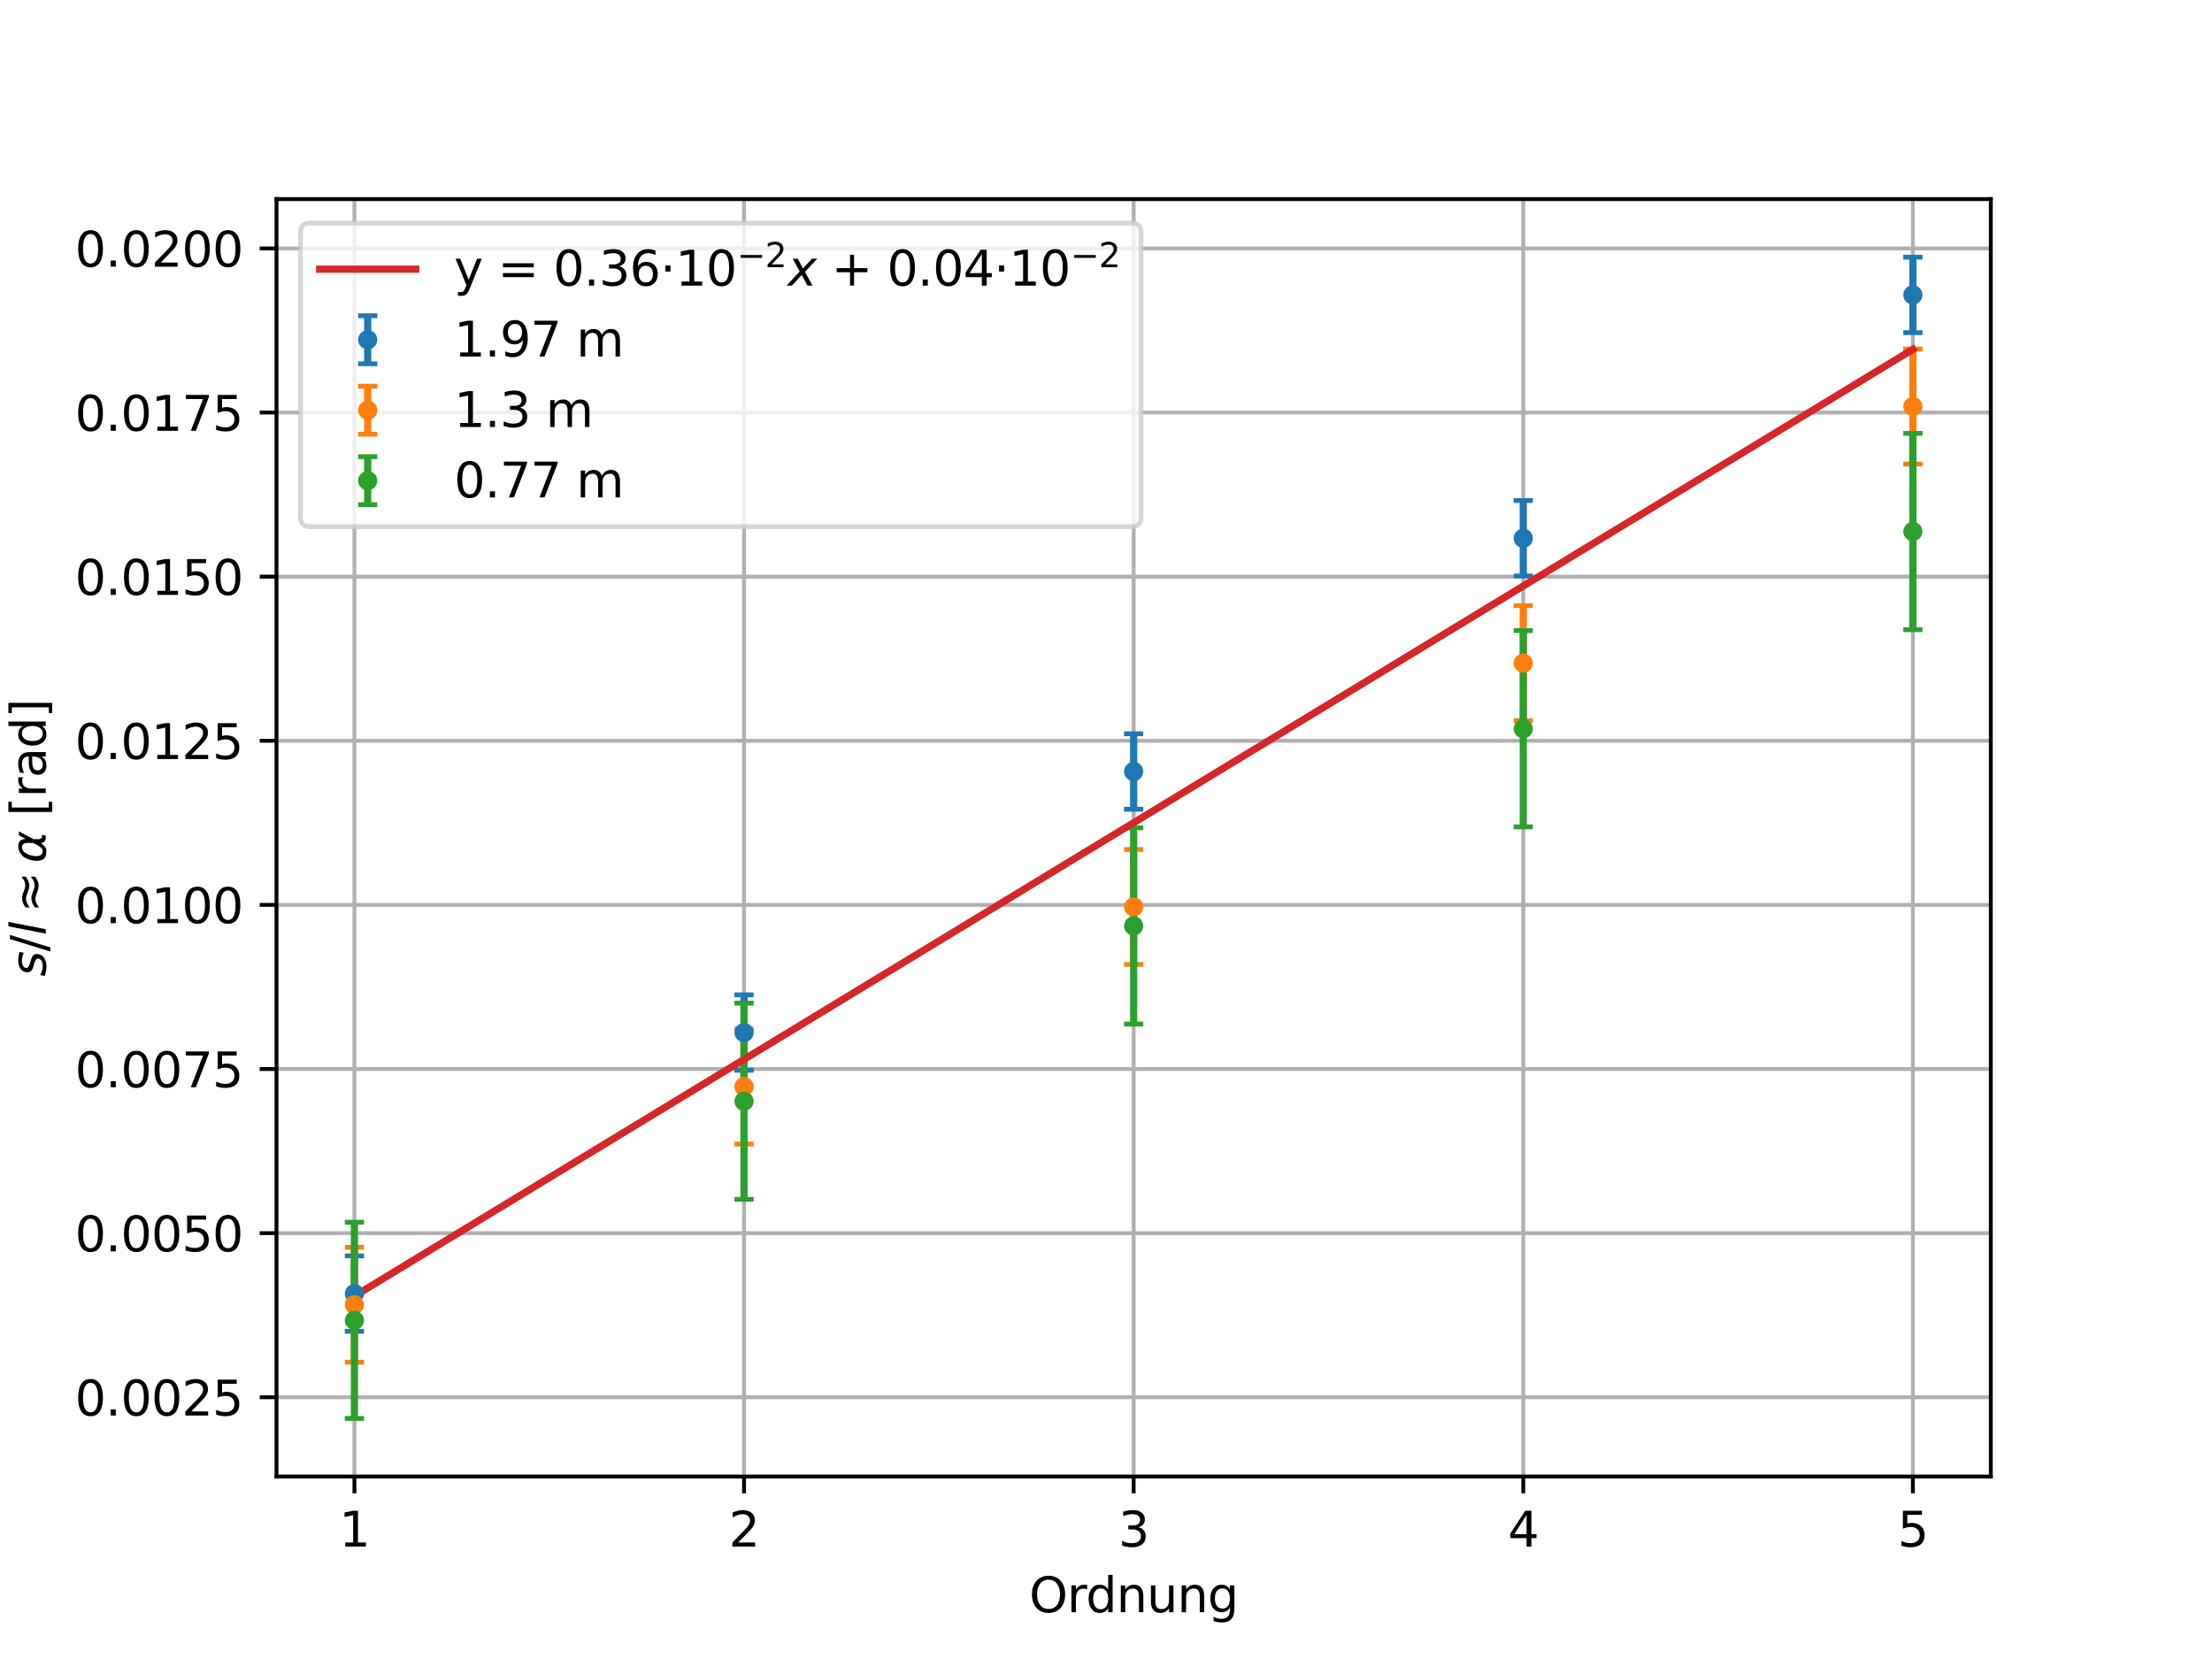 <?xml version="1.0" encoding="utf-8" standalone="no"?>
<!DOCTYPE svg PUBLIC "-//W3C//DTD SVG 1.1//EN"
  "http://www.w3.org/Graphics/SVG/1.1/DTD/svg11.dtd">
<svg xmlns:xlink="http://www.w3.org/1999/xlink" width="460.8pt" height="345.6pt" viewBox="0 0 460.8 345.6" xmlns="http://www.w3.org/2000/svg" version="1.1">
 <defs>
  <style type="text/css">*{stroke-linejoin: round; stroke-linecap: butt}</style>
 </defs>
 <g id="figure_1">
  <g id="patch_1">
   <path d="M 0 345.6 
L 460.8 345.6 
L 460.8 0 
L 0 0 
z
" style="fill: #ffffff"/>
  </g>
  <g id="axes_1">
   <g id="patch_2">
    <path d="M 57.6 307.584 
L 414.72 307.584 
L 414.72 41.472 
L 57.6 41.472 
z
" style="fill: #ffffff"/>
   </g>
   <g id="matplotlib.axis_1">
    <g id="xtick_1">
     <g id="line2d_1">
      <path d="M 73.833 307.584 
L 73.833 41.472 
" clip-path="url(#p3c23d964db)" style="fill: none; stroke: #b0b0b0; stroke-width: 0.8; stroke-linecap: square"/>
     </g>
     <g id="line2d_2">
      <defs>
       <path id="m1688d96245" d="M 0 0 
L 0 3.5 
" style="stroke: #000000; stroke-width: 0.8"/>
      </defs>
      <g>
       <use xlink:href="#m1688d96245" x="73.833" y="307.584" style="stroke: #000000; stroke-width: 0.8"/>
      </g>
     </g>
     <g id="text_1">
      <!-- 1 -->
      <g transform="translate(70.651 322.182) scale(0.1 -0.1)">
       <defs>
        <path id="DejaVuSans-31" d="M 794 531 
L 1825 531 
L 1825 4091 
L 703 3866 
L 703 4441 
L 1819 4666 
L 2450 4666 
L 2450 531 
L 3481 531 
L 3481 0 
L 794 0 
L 794 531 
z
" transform="scale(0.016)"/>
       </defs>
       <use xlink:href="#DejaVuSans-31"/>
      </g>
     </g>
    </g>
    <g id="xtick_2">
     <g id="line2d_3">
      <path d="M 154.996 307.584 
L 154.996 41.472 
" clip-path="url(#p3c23d964db)" style="fill: none; stroke: #b0b0b0; stroke-width: 0.8; stroke-linecap: square"/>
     </g>
     <g id="line2d_4">
      <g>
       <use xlink:href="#m1688d96245" x="154.996" y="307.584" style="stroke: #000000; stroke-width: 0.8"/>
      </g>
     </g>
     <g id="text_2">
      <!-- 2 -->
      <g transform="translate(151.815 322.182) scale(0.1 -0.1)">
       <defs>
        <path id="DejaVuSans-32" d="M 1228 531 
L 3431 531 
L 3431 0 
L 469 0 
L 469 531 
Q 828 903 1448 1529 
Q 2069 2156 2228 2338 
Q 2531 2678 2651 2914 
Q 2772 3150 2772 3378 
Q 2772 3750 2511 3984 
Q 2250 4219 1831 4219 
Q 1534 4219 1204 4116 
Q 875 4013 500 3803 
L 500 4441 
Q 881 4594 1212 4672 
Q 1544 4750 1819 4750 
Q 2544 4750 2975 4387 
Q 3406 4025 3406 3419 
Q 3406 3131 3298 2873 
Q 3191 2616 2906 2266 
Q 2828 2175 2409 1742 
Q 1991 1309 1228 531 
z
" transform="scale(0.016)"/>
       </defs>
       <use xlink:href="#DejaVuSans-32"/>
      </g>
     </g>
    </g>
    <g id="xtick_3">
     <g id="line2d_5">
      <path d="M 236.16 307.584 
L 236.16 41.472 
" clip-path="url(#p3c23d964db)" style="fill: none; stroke: #b0b0b0; stroke-width: 0.8; stroke-linecap: square"/>
     </g>
     <g id="line2d_6">
      <g>
       <use xlink:href="#m1688d96245" x="236.16" y="307.584" style="stroke: #000000; stroke-width: 0.8"/>
      </g>
     </g>
     <g id="text_3">
      <!-- 3 -->
      <g transform="translate(232.979 322.182) scale(0.1 -0.1)">
       <defs>
        <path id="DejaVuSans-33" d="M 2597 2516 
Q 3050 2419 3304 2112 
Q 3559 1806 3559 1356 
Q 3559 666 3084 287 
Q 2609 -91 1734 -91 
Q 1441 -91 1130 -33 
Q 819 25 488 141 
L 488 750 
Q 750 597 1062 519 
Q 1375 441 1716 441 
Q 2309 441 2620 675 
Q 2931 909 2931 1356 
Q 2931 1769 2642 2001 
Q 2353 2234 1838 2234 
L 1294 2234 
L 1294 2753 
L 1863 2753 
Q 2328 2753 2575 2939 
Q 2822 3125 2822 3475 
Q 2822 3834 2567 4026 
Q 2313 4219 1838 4219 
Q 1578 4219 1281 4162 
Q 984 4106 628 3988 
L 628 4550 
Q 988 4650 1302 4700 
Q 1616 4750 1894 4750 
Q 2613 4750 3031 4423 
Q 3450 4097 3450 3541 
Q 3450 3153 3228 2886 
Q 3006 2619 2597 2516 
z
" transform="scale(0.016)"/>
       </defs>
       <use xlink:href="#DejaVuSans-33"/>
      </g>
     </g>
    </g>
    <g id="xtick_4">
     <g id="line2d_7">
      <path d="M 317.324 307.584 
L 317.324 41.472 
" clip-path="url(#p3c23d964db)" style="fill: none; stroke: #b0b0b0; stroke-width: 0.8; stroke-linecap: square"/>
     </g>
     <g id="line2d_8">
      <g>
       <use xlink:href="#m1688d96245" x="317.324" y="307.584" style="stroke: #000000; stroke-width: 0.8"/>
      </g>
     </g>
     <g id="text_4">
      <!-- 4 -->
      <g transform="translate(314.142 322.182) scale(0.1 -0.1)">
       <defs>
        <path id="DejaVuSans-34" d="M 2419 4116 
L 825 1625 
L 2419 1625 
L 2419 4116 
z
M 2253 4666 
L 3047 4666 
L 3047 1625 
L 3713 1625 
L 3713 1100 
L 3047 1100 
L 3047 0 
L 2419 0 
L 2419 1100 
L 313 1100 
L 313 1709 
L 2253 4666 
z
" transform="scale(0.016)"/>
       </defs>
       <use xlink:href="#DejaVuSans-34"/>
      </g>
     </g>
    </g>
    <g id="xtick_5">
     <g id="line2d_9">
      <path d="M 398.487 307.584 
L 398.487 41.472 
" clip-path="url(#p3c23d964db)" style="fill: none; stroke: #b0b0b0; stroke-width: 0.8; stroke-linecap: square"/>
     </g>
     <g id="line2d_10">
      <g>
       <use xlink:href="#m1688d96245" x="398.487" y="307.584" style="stroke: #000000; stroke-width: 0.8"/>
      </g>
     </g>
     <g id="text_5">
      <!-- 5 -->
      <g transform="translate(395.306 322.182) scale(0.1 -0.1)">
       <defs>
        <path id="DejaVuSans-35" d="M 691 4666 
L 3169 4666 
L 3169 4134 
L 1269 4134 
L 1269 2991 
Q 1406 3038 1543 3061 
Q 1681 3084 1819 3084 
Q 2600 3084 3056 2656 
Q 3513 2228 3513 1497 
Q 3513 744 3044 326 
Q 2575 -91 1722 -91 
Q 1428 -91 1123 -41 
Q 819 9 494 109 
L 494 744 
Q 775 591 1075 516 
Q 1375 441 1709 441 
Q 2250 441 2565 725 
Q 2881 1009 2881 1497 
Q 2881 1984 2565 2268 
Q 2250 2553 1709 2553 
Q 1456 2553 1204 2497 
Q 953 2441 691 2322 
L 691 4666 
z
" transform="scale(0.016)"/>
       </defs>
       <use xlink:href="#DejaVuSans-35"/>
      </g>
     </g>
    </g>
    <g id="text_6">
     <!-- Ordnung -->
     <g transform="translate(214.401 335.861) scale(0.1 -0.1)">
      <defs>
       <path id="DejaVuSans-4f" d="M 2522 4238 
Q 1834 4238 1429 3725 
Q 1025 3213 1025 2328 
Q 1025 1447 1429 934 
Q 1834 422 2522 422 
Q 3209 422 3611 934 
Q 4013 1447 4013 2328 
Q 4013 3213 3611 3725 
Q 3209 4238 2522 4238 
z
M 2522 4750 
Q 3503 4750 4090 4092 
Q 4678 3434 4678 2328 
Q 4678 1225 4090 567 
Q 3503 -91 2522 -91 
Q 1538 -91 948 565 
Q 359 1222 359 2328 
Q 359 3434 948 4092 
Q 1538 4750 2522 4750 
z
" transform="scale(0.016)"/>
       <path id="DejaVuSans-72" d="M 2631 2963 
Q 2534 3019 2420 3045 
Q 2306 3072 2169 3072 
Q 1681 3072 1420 2755 
Q 1159 2438 1159 1844 
L 1159 0 
L 581 0 
L 581 3500 
L 1159 3500 
L 1159 2956 
Q 1341 3275 1631 3429 
Q 1922 3584 2338 3584 
Q 2397 3584 2469 3576 
Q 2541 3569 2628 3553 
L 2631 2963 
z
" transform="scale(0.016)"/>
       <path id="DejaVuSans-64" d="M 2906 2969 
L 2906 4863 
L 3481 4863 
L 3481 0 
L 2906 0 
L 2906 525 
Q 2725 213 2448 61 
Q 2172 -91 1784 -91 
Q 1150 -91 751 415 
Q 353 922 353 1747 
Q 353 2572 751 3078 
Q 1150 3584 1784 3584 
Q 2172 3584 2448 3432 
Q 2725 3281 2906 2969 
z
M 947 1747 
Q 947 1113 1208 752 
Q 1469 391 1925 391 
Q 2381 391 2643 752 
Q 2906 1113 2906 1747 
Q 2906 2381 2643 2742 
Q 2381 3103 1925 3103 
Q 1469 3103 1208 2742 
Q 947 2381 947 1747 
z
" transform="scale(0.016)"/>
       <path id="DejaVuSans-6e" d="M 3513 2113 
L 3513 0 
L 2938 0 
L 2938 2094 
Q 2938 2591 2744 2837 
Q 2550 3084 2163 3084 
Q 1697 3084 1428 2787 
Q 1159 2491 1159 1978 
L 1159 0 
L 581 0 
L 581 3500 
L 1159 3500 
L 1159 2956 
Q 1366 3272 1645 3428 
Q 1925 3584 2291 3584 
Q 2894 3584 3203 3211 
Q 3513 2838 3513 2113 
z
" transform="scale(0.016)"/>
       <path id="DejaVuSans-75" d="M 544 1381 
L 544 3500 
L 1119 3500 
L 1119 1403 
Q 1119 906 1312 657 
Q 1506 409 1894 409 
Q 2359 409 2629 706 
Q 2900 1003 2900 1516 
L 2900 3500 
L 3475 3500 
L 3475 0 
L 2900 0 
L 2900 538 
Q 2691 219 2414 64 
Q 2138 -91 1772 -91 
Q 1169 -91 856 284 
Q 544 659 544 1381 
z
M 1991 3584 
L 1991 3584 
z
" transform="scale(0.016)"/>
       <path id="DejaVuSans-67" d="M 2906 1791 
Q 2906 2416 2648 2759 
Q 2391 3103 1925 3103 
Q 1463 3103 1205 2759 
Q 947 2416 947 1791 
Q 947 1169 1205 825 
Q 1463 481 1925 481 
Q 2391 481 2648 825 
Q 2906 1169 2906 1791 
z
M 3481 434 
Q 3481 -459 3084 -895 
Q 2688 -1331 1869 -1331 
Q 1566 -1331 1297 -1286 
Q 1028 -1241 775 -1147 
L 775 -588 
Q 1028 -725 1275 -790 
Q 1522 -856 1778 -856 
Q 2344 -856 2625 -561 
Q 2906 -266 2906 331 
L 2906 616 
Q 2728 306 2450 153 
Q 2172 0 1784 0 
Q 1141 0 747 490 
Q 353 981 353 1791 
Q 353 2603 747 3093 
Q 1141 3584 1784 3584 
Q 2172 3584 2450 3431 
Q 2728 3278 2906 2969 
L 2906 3500 
L 3481 3500 
L 3481 434 
z
" transform="scale(0.016)"/>
      </defs>
      <use xlink:href="#DejaVuSans-4f"/>
      <use xlink:href="#DejaVuSans-72" transform="translate(78.711 0)"/>
      <use xlink:href="#DejaVuSans-64" transform="translate(118.074 0)"/>
      <use xlink:href="#DejaVuSans-6e" transform="translate(181.551 0)"/>
      <use xlink:href="#DejaVuSans-75" transform="translate(244.93 0)"/>
      <use xlink:href="#DejaVuSans-6e" transform="translate(308.309 0)"/>
      <use xlink:href="#DejaVuSans-67" transform="translate(371.688 0)"/>
     </g>
    </g>
   </g>
   <g id="matplotlib.axis_2">
    <g id="ytick_1">
     <g id="line2d_11">
      <path d="M 57.6 291.075 
L 414.72 291.075 
" clip-path="url(#p3c23d964db)" style="fill: none; stroke: #b0b0b0; stroke-width: 0.8; stroke-linecap: square"/>
     </g>
     <g id="line2d_12">
      <defs>
       <path id="m5b7b1c7cd3" d="M 0 0 
L -3.5 0 
" style="stroke: #000000; stroke-width: 0.8"/>
      </defs>
      <g>
       <use xlink:href="#m5b7b1c7cd3" x="57.6" y="291.075" style="stroke: #000000; stroke-width: 0.8"/>
      </g>
     </g>
     <g id="text_7">
      <!-- 0.0025 -->
      <g transform="translate(15.609 294.874) scale(0.1 -0.1)">
       <defs>
        <path id="DejaVuSans-30" d="M 2034 4250 
Q 1547 4250 1301 3770 
Q 1056 3291 1056 2328 
Q 1056 1369 1301 889 
Q 1547 409 2034 409 
Q 2525 409 2770 889 
Q 3016 1369 3016 2328 
Q 3016 3291 2770 3770 
Q 2525 4250 2034 4250 
z
M 2034 4750 
Q 2819 4750 3233 4129 
Q 3647 3509 3647 2328 
Q 3647 1150 3233 529 
Q 2819 -91 2034 -91 
Q 1250 -91 836 529 
Q 422 1150 422 2328 
Q 422 3509 836 4129 
Q 1250 4750 2034 4750 
z
" transform="scale(0.016)"/>
        <path id="DejaVuSans-2e" d="M 684 794 
L 1344 794 
L 1344 0 
L 684 0 
L 684 794 
z
" transform="scale(0.016)"/>
       </defs>
       <use xlink:href="#DejaVuSans-30"/>
       <use xlink:href="#DejaVuSans-2e" transform="translate(63.623 0)"/>
       <use xlink:href="#DejaVuSans-30" transform="translate(95.41 0)"/>
       <use xlink:href="#DejaVuSans-30" transform="translate(159.033 0)"/>
       <use xlink:href="#DejaVuSans-32" transform="translate(222.656 0)"/>
       <use xlink:href="#DejaVuSans-35" transform="translate(286.279 0)"/>
      </g>
     </g>
    </g>
    <g id="ytick_2">
     <g id="line2d_13">
      <path d="M 57.6 256.885 
L 414.72 256.885 
" clip-path="url(#p3c23d964db)" style="fill: none; stroke: #b0b0b0; stroke-width: 0.8; stroke-linecap: square"/>
     </g>
     <g id="line2d_14">
      <g>
       <use xlink:href="#m5b7b1c7cd3" x="57.6" y="256.885" style="stroke: #000000; stroke-width: 0.8"/>
      </g>
     </g>
     <g id="text_8">
      <!-- 0.0050 -->
      <g transform="translate(15.609 260.684) scale(0.1 -0.1)">
       <use xlink:href="#DejaVuSans-30"/>
       <use xlink:href="#DejaVuSans-2e" transform="translate(63.623 0)"/>
       <use xlink:href="#DejaVuSans-30" transform="translate(95.41 0)"/>
       <use xlink:href="#DejaVuSans-30" transform="translate(159.033 0)"/>
       <use xlink:href="#DejaVuSans-35" transform="translate(222.656 0)"/>
       <use xlink:href="#DejaVuSans-30" transform="translate(286.279 0)"/>
      </g>
     </g>
    </g>
    <g id="ytick_3">
     <g id="line2d_15">
      <path d="M 57.6 222.696 
L 414.72 222.696 
" clip-path="url(#p3c23d964db)" style="fill: none; stroke: #b0b0b0; stroke-width: 0.8; stroke-linecap: square"/>
     </g>
     <g id="line2d_16">
      <g>
       <use xlink:href="#m5b7b1c7cd3" x="57.6" y="222.696" style="stroke: #000000; stroke-width: 0.8"/>
      </g>
     </g>
     <g id="text_9">
      <!-- 0.0075 -->
      <g transform="translate(15.609 226.495) scale(0.1 -0.1)">
       <defs>
        <path id="DejaVuSans-37" d="M 525 4666 
L 3525 4666 
L 3525 4397 
L 1831 0 
L 1172 0 
L 2766 4134 
L 525 4134 
L 525 4666 
z
" transform="scale(0.016)"/>
       </defs>
       <use xlink:href="#DejaVuSans-30"/>
       <use xlink:href="#DejaVuSans-2e" transform="translate(63.623 0)"/>
       <use xlink:href="#DejaVuSans-30" transform="translate(95.41 0)"/>
       <use xlink:href="#DejaVuSans-30" transform="translate(159.033 0)"/>
       <use xlink:href="#DejaVuSans-37" transform="translate(222.656 0)"/>
       <use xlink:href="#DejaVuSans-35" transform="translate(286.279 0)"/>
      </g>
     </g>
    </g>
    <g id="ytick_4">
     <g id="line2d_17">
      <path d="M 57.6 188.506 
L 414.72 188.506 
" clip-path="url(#p3c23d964db)" style="fill: none; stroke: #b0b0b0; stroke-width: 0.8; stroke-linecap: square"/>
     </g>
     <g id="line2d_18">
      <g>
       <use xlink:href="#m5b7b1c7cd3" x="57.6" y="188.506" style="stroke: #000000; stroke-width: 0.8"/>
      </g>
     </g>
     <g id="text_10">
      <!-- 0.0100 -->
      <g transform="translate(15.609 192.306) scale(0.1 -0.1)">
       <use xlink:href="#DejaVuSans-30"/>
       <use xlink:href="#DejaVuSans-2e" transform="translate(63.623 0)"/>
       <use xlink:href="#DejaVuSans-30" transform="translate(95.41 0)"/>
       <use xlink:href="#DejaVuSans-31" transform="translate(159.033 0)"/>
       <use xlink:href="#DejaVuSans-30" transform="translate(222.656 0)"/>
       <use xlink:href="#DejaVuSans-30" transform="translate(286.279 0)"/>
      </g>
     </g>
    </g>
    <g id="ytick_5">
     <g id="line2d_19">
      <path d="M 57.6 154.317 
L 414.72 154.317 
" clip-path="url(#p3c23d964db)" style="fill: none; stroke: #b0b0b0; stroke-width: 0.8; stroke-linecap: square"/>
     </g>
     <g id="line2d_20">
      <g>
       <use xlink:href="#m5b7b1c7cd3" x="57.6" y="154.317" style="stroke: #000000; stroke-width: 0.8"/>
      </g>
     </g>
     <g id="text_11">
      <!-- 0.0125 -->
      <g transform="translate(15.609 158.116) scale(0.1 -0.1)">
       <use xlink:href="#DejaVuSans-30"/>
       <use xlink:href="#DejaVuSans-2e" transform="translate(63.623 0)"/>
       <use xlink:href="#DejaVuSans-30" transform="translate(95.41 0)"/>
       <use xlink:href="#DejaVuSans-31" transform="translate(159.033 0)"/>
       <use xlink:href="#DejaVuSans-32" transform="translate(222.656 0)"/>
       <use xlink:href="#DejaVuSans-35" transform="translate(286.279 0)"/>
      </g>
     </g>
    </g>
    <g id="ytick_6">
     <g id="line2d_21">
      <path d="M 57.6 120.127 
L 414.72 120.127 
" clip-path="url(#p3c23d964db)" style="fill: none; stroke: #b0b0b0; stroke-width: 0.8; stroke-linecap: square"/>
     </g>
     <g id="line2d_22">
      <g>
       <use xlink:href="#m5b7b1c7cd3" x="57.6" y="120.127" style="stroke: #000000; stroke-width: 0.8"/>
      </g>
     </g>
     <g id="text_12">
      <!-- 0.0150 -->
      <g transform="translate(15.609 123.927) scale(0.1 -0.1)">
       <use xlink:href="#DejaVuSans-30"/>
       <use xlink:href="#DejaVuSans-2e" transform="translate(63.623 0)"/>
       <use xlink:href="#DejaVuSans-30" transform="translate(95.41 0)"/>
       <use xlink:href="#DejaVuSans-31" transform="translate(159.033 0)"/>
       <use xlink:href="#DejaVuSans-35" transform="translate(222.656 0)"/>
       <use xlink:href="#DejaVuSans-30" transform="translate(286.279 0)"/>
      </g>
     </g>
    </g>
    <g id="ytick_7">
     <g id="line2d_23">
      <path d="M 57.6 85.938 
L 414.72 85.938 
" clip-path="url(#p3c23d964db)" style="fill: none; stroke: #b0b0b0; stroke-width: 0.8; stroke-linecap: square"/>
     </g>
     <g id="line2d_24">
      <g>
       <use xlink:href="#m5b7b1c7cd3" x="57.6" y="85.938" style="stroke: #000000; stroke-width: 0.8"/>
      </g>
     </g>
     <g id="text_13">
      <!-- 0.0175 -->
      <g transform="translate(15.609 89.737) scale(0.1 -0.1)">
       <use xlink:href="#DejaVuSans-30"/>
       <use xlink:href="#DejaVuSans-2e" transform="translate(63.623 0)"/>
       <use xlink:href="#DejaVuSans-30" transform="translate(95.41 0)"/>
       <use xlink:href="#DejaVuSans-31" transform="translate(159.033 0)"/>
       <use xlink:href="#DejaVuSans-37" transform="translate(222.656 0)"/>
       <use xlink:href="#DejaVuSans-35" transform="translate(286.279 0)"/>
      </g>
     </g>
    </g>
    <g id="ytick_8">
     <g id="line2d_25">
      <path d="M 57.6 51.748 
L 414.72 51.748 
" clip-path="url(#p3c23d964db)" style="fill: none; stroke: #b0b0b0; stroke-width: 0.8; stroke-linecap: square"/>
     </g>
     <g id="line2d_26">
      <g>
       <use xlink:href="#m5b7b1c7cd3" x="57.6" y="51.748" style="stroke: #000000; stroke-width: 0.8"/>
      </g>
     </g>
     <g id="text_14">
      <!-- 0.0200 -->
      <g transform="translate(15.609 55.548) scale(0.1 -0.1)">
       <use xlink:href="#DejaVuSans-30"/>
       <use xlink:href="#DejaVuSans-2e" transform="translate(63.623 0)"/>
       <use xlink:href="#DejaVuSans-30" transform="translate(95.41 0)"/>
       <use xlink:href="#DejaVuSans-32" transform="translate(159.033 0)"/>
       <use xlink:href="#DejaVuSans-30" transform="translate(222.656 0)"/>
       <use xlink:href="#DejaVuSans-30" transform="translate(286.279 0)"/>
      </g>
     </g>
    </g>
    <g id="text_15">
     <!-- $s/l \approx \alpha$ [rad] -->
     <g transform="translate(9.53 203.428) rotate(-90) scale(0.1 -0.1)">
      <defs>
       <path id="DejaVuSans-Oblique-73" d="M 3200 3397 
L 3091 2853 
Q 2863 2978 2609 3040 
Q 2356 3103 2088 3103 
Q 1634 3103 1373 2948 
Q 1113 2794 1113 2528 
Q 1113 2219 1719 2053 
Q 1766 2041 1788 2034 
L 1972 1978 
Q 2547 1819 2739 1644 
Q 2931 1469 2931 1166 
Q 2931 609 2489 259 
Q 2047 -91 1331 -91 
Q 1053 -91 747 -37 
Q 441 16 72 128 
L 184 722 
Q 500 559 806 475 
Q 1113 391 1394 391 
Q 1816 391 2080 572 
Q 2344 753 2344 1031 
Q 2344 1331 1650 1516 
L 1591 1531 
L 1394 1581 
Q 956 1697 753 1886 
Q 550 2075 550 2369 
Q 550 2928 970 3256 
Q 1391 3584 2113 3584 
Q 2397 3584 2667 3537 
Q 2938 3491 3200 3397 
z
" transform="scale(0.016)"/>
       <path id="DejaVuSans-2f" d="M 1625 4666 
L 2156 4666 
L 531 -594 
L 0 -594 
L 1625 4666 
z
" transform="scale(0.016)"/>
       <path id="DejaVuSans-Oblique-6c" d="M 1172 4863 
L 1747 4863 
L 800 0 
L 225 0 
L 1172 4863 
z
" transform="scale(0.016)"/>
       <path id="DejaVuSans-2248" d="M 4684 1947 
L 4684 1388 
Q 4356 1144 4076 1036 
Q 3797 928 3494 928 
Q 3150 928 2694 1113 
Q 2663 1125 2641 1134 
Q 2622 1141 2575 1159 
Q 2091 1350 1797 1350 
Q 1522 1350 1253 1231 
Q 984 1113 678 850 
L 678 1409 
Q 1006 1653 1286 1761 
Q 1566 1869 1869 1869 
Q 2213 1869 2672 1684 
Q 2706 1669 2722 1663 
Q 2741 1656 2788 1638 
Q 3272 1447 3566 1447 
Q 3834 1447 4098 1564 
Q 4363 1681 4684 1947 
z
M 4684 3163 
L 4684 2606 
Q 4356 2359 4076 2251 
Q 3797 2144 3494 2144 
Q 3150 2144 2694 2328 
Q 2663 2341 2641 2350 
Q 2622 2356 2575 2375 
Q 2091 2566 1797 2566 
Q 1522 2566 1253 2447 
Q 984 2328 678 2069 
L 678 2625 
Q 1006 2869 1286 2976 
Q 1566 3084 1869 3084 
Q 2213 3084 2672 2900 
Q 2703 2888 2719 2881 
Q 2741 2872 2788 2853 
Q 3272 2663 3566 2663 
Q 3834 2663 4098 2780 
Q 4363 2897 4684 3163 
z
" transform="scale(0.016)"/>
       <path id="DejaVuSans-Oblique-3b1" d="M 2619 1628 
L 2622 2350 
Q 2625 3088 2069 3091 
Q 1653 3094 1394 2747 
Q 1069 2319 959 1747 
Q 825 1059 994 731 
Q 1169 397 1547 397 
Q 1966 397 2319 1063 
L 2619 1628 
z
M 2166 3578 
Q 3141 3594 3128 2584 
Q 3128 2584 3616 3500 
L 4128 3500 
L 3119 1603 
L 3109 919 
Q 3109 766 3194 638 
Q 3291 488 3391 488 
L 3669 488 
L 3575 0 
L 3228 0 
Q 2934 0 2722 263 
Q 2622 394 2619 669 
Q 2416 334 2066 50 
Q 1900 -81 1453 -78 
Q 722 -72 456 397 
Q 184 884 353 1747 
Q 534 2675 1009 3097 
Q 1544 3569 2166 3578 
z
" transform="scale(0.016)"/>
       <path id="DejaVuSans-20" transform="scale(0.016)"/>
       <path id="DejaVuSans-5b" d="M 550 4863 
L 1875 4863 
L 1875 4416 
L 1125 4416 
L 1125 -397 
L 1875 -397 
L 1875 -844 
L 550 -844 
L 550 4863 
z
" transform="scale(0.016)"/>
       <path id="DejaVuSans-61" d="M 2194 1759 
Q 1497 1759 1228 1600 
Q 959 1441 959 1056 
Q 959 750 1161 570 
Q 1363 391 1709 391 
Q 2188 391 2477 730 
Q 2766 1069 2766 1631 
L 2766 1759 
L 2194 1759 
z
M 3341 1997 
L 3341 0 
L 2766 0 
L 2766 531 
Q 2569 213 2275 61 
Q 1981 -91 1556 -91 
Q 1019 -91 701 211 
Q 384 513 384 1019 
Q 384 1609 779 1909 
Q 1175 2209 1959 2209 
L 2766 2209 
L 2766 2266 
Q 2766 2663 2505 2880 
Q 2244 3097 1772 3097 
Q 1472 3097 1187 3025 
Q 903 2953 641 2809 
L 641 3341 
Q 956 3463 1253 3523 
Q 1550 3584 1831 3584 
Q 2591 3584 2966 3190 
Q 3341 2797 3341 1997 
z
" transform="scale(0.016)"/>
       <path id="DejaVuSans-5d" d="M 1947 4863 
L 1947 -844 
L 622 -844 
L 622 -397 
L 1369 -397 
L 1369 4416 
L 622 4416 
L 622 4863 
L 1947 4863 
z
" transform="scale(0.016)"/>
      </defs>
      <use xlink:href="#DejaVuSans-Oblique-73" transform="translate(0 0.016)"/>
      <use xlink:href="#DejaVuSans-2f" transform="translate(52.1 0.016)"/>
      <use xlink:href="#DejaVuSans-Oblique-6c" transform="translate(85.791 0.016)"/>
      <use xlink:href="#DejaVuSans-2248" transform="translate(133.057 0.016)"/>
      <use xlink:href="#DejaVuSans-Oblique-3b1" transform="translate(236.328 0.016)"/>
      <use xlink:href="#DejaVuSans-20" transform="translate(302.246 0.016)"/>
      <use xlink:href="#DejaVuSans-5b" transform="translate(334.033 0.016)"/>
      <use xlink:href="#DejaVuSans-72" transform="translate(373.047 0.016)"/>
      <use xlink:href="#DejaVuSans-61" transform="translate(414.16 0.016)"/>
      <use xlink:href="#DejaVuSans-64" transform="translate(475.439 0.016)"/>
      <use xlink:href="#DejaVuSans-5d" transform="translate(538.916 0.016)"/>
     </g>
    </g>
   </g>
   <g id="LineCollection_1">
    <path d="M 73.833 277.334 
L 73.833 261.627 
" clip-path="url(#p3c23d964db)" style="fill: none; stroke: #1f77b4; stroke-width: 1.5"/>
    <path d="M 154.996 222.955 
L 154.996 207.245 
" clip-path="url(#p3c23d964db)" style="fill: none; stroke: #1f77b4; stroke-width: 1.5"/>
    <path d="M 236.16 168.577 
L 236.16 152.863 
" clip-path="url(#p3c23d964db)" style="fill: none; stroke: #1f77b4; stroke-width: 1.5"/>
    <path d="M 317.324 119.988 
L 317.324 104.268 
" clip-path="url(#p3c23d964db)" style="fill: none; stroke: #1f77b4; stroke-width: 1.5"/>
    <path d="M 398.487 69.295 
L 398.487 53.568 
" clip-path="url(#p3c23d964db)" style="fill: none; stroke: #1f77b4; stroke-width: 1.5"/>
   </g>
   <g id="line2d_27">
    <defs>
     <path id="mbfc78d7d8a" d="M 2 0 
L -2 -0 
" style="stroke: #1f77b4"/>
    </defs>
    <g clip-path="url(#p3c23d964db)">
     <use xlink:href="#mbfc78d7d8a" x="73.833" y="277.334" style="fill: #1f77b4; stroke: #1f77b4"/>
     <use xlink:href="#mbfc78d7d8a" x="154.996" y="222.955" style="fill: #1f77b4; stroke: #1f77b4"/>
     <use xlink:href="#mbfc78d7d8a" x="236.16" y="168.577" style="fill: #1f77b4; stroke: #1f77b4"/>
     <use xlink:href="#mbfc78d7d8a" x="317.324" y="119.988" style="fill: #1f77b4; stroke: #1f77b4"/>
     <use xlink:href="#mbfc78d7d8a" x="398.487" y="69.295" style="fill: #1f77b4; stroke: #1f77b4"/>
    </g>
   </g>
   <g id="line2d_28">
    <g clip-path="url(#p3c23d964db)">
     <use xlink:href="#mbfc78d7d8a" x="73.833" y="261.627" style="fill: #1f77b4; stroke: #1f77b4"/>
     <use xlink:href="#mbfc78d7d8a" x="154.996" y="207.245" style="fill: #1f77b4; stroke: #1f77b4"/>
     <use xlink:href="#mbfc78d7d8a" x="236.16" y="152.863" style="fill: #1f77b4; stroke: #1f77b4"/>
     <use xlink:href="#mbfc78d7d8a" x="317.324" y="104.268" style="fill: #1f77b4; stroke: #1f77b4"/>
     <use xlink:href="#mbfc78d7d8a" x="398.487" y="53.568" style="fill: #1f77b4; stroke: #1f77b4"/>
    </g>
   </g>
   <g id="LineCollection_2">
    <path d="M 73.833 283.769 
L 73.833 259.834 
" clip-path="url(#p3c23d964db)" style="fill: none; stroke: #ff7f0e; stroke-width: 1.5"/>
    <path d="M 154.996 238.327 
L 154.996 214.389 
" clip-path="url(#p3c23d964db)" style="fill: none; stroke: #ff7f0e; stroke-width: 1.5"/>
    <path d="M 236.16 200.905 
L 236.16 176.963 
" clip-path="url(#p3c23d964db)" style="fill: none; stroke: #ff7f0e; stroke-width: 1.5"/>
    <path d="M 317.324 150.119 
L 317.324 126.169 
" clip-path="url(#p3c23d964db)" style="fill: none; stroke: #ff7f0e; stroke-width: 1.5"/>
    <path d="M 398.487 96.662 
L 398.487 72.701 
" clip-path="url(#p3c23d964db)" style="fill: none; stroke: #ff7f0e; stroke-width: 1.5"/>
   </g>
   <g id="line2d_29">
    <defs>
     <path id="me20bcecbcc" d="M 2 0 
L -2 -0 
" style="stroke: #ff7f0e"/>
    </defs>
    <g clip-path="url(#p3c23d964db)">
     <use xlink:href="#me20bcecbcc" x="73.833" y="283.769" style="fill: #ff7f0e; stroke: #ff7f0e"/>
     <use xlink:href="#me20bcecbcc" x="154.996" y="238.327" style="fill: #ff7f0e; stroke: #ff7f0e"/>
     <use xlink:href="#me20bcecbcc" x="236.16" y="200.905" style="fill: #ff7f0e; stroke: #ff7f0e"/>
     <use xlink:href="#me20bcecbcc" x="317.324" y="150.119" style="fill: #ff7f0e; stroke: #ff7f0e"/>
     <use xlink:href="#me20bcecbcc" x="398.487" y="96.662" style="fill: #ff7f0e; stroke: #ff7f0e"/>
    </g>
   </g>
   <g id="line2d_30">
    <g clip-path="url(#p3c23d964db)">
     <use xlink:href="#me20bcecbcc" x="73.833" y="259.834" style="fill: #ff7f0e; stroke: #ff7f0e"/>
     <use xlink:href="#me20bcecbcc" x="154.996" y="214.389" style="fill: #ff7f0e; stroke: #ff7f0e"/>
     <use xlink:href="#me20bcecbcc" x="236.16" y="176.963" style="fill: #ff7f0e; stroke: #ff7f0e"/>
     <use xlink:href="#me20bcecbcc" x="317.324" y="126.169" style="fill: #ff7f0e; stroke: #ff7f0e"/>
     <use xlink:href="#me20bcecbcc" x="398.487" y="72.701" style="fill: #ff7f0e; stroke: #ff7f0e"/>
    </g>
   </g>
   <g id="LineCollection_3">
    <path d="M 73.833 295.488 
L 73.833 254.617 
" clip-path="url(#p3c23d964db)" style="fill: none; stroke: #2ca02c; stroke-width: 1.5"/>
    <path d="M 154.996 249.844 
L 154.996 208.968 
" clip-path="url(#p3c23d964db)" style="fill: none; stroke: #2ca02c; stroke-width: 1.5"/>
    <path d="M 236.16 213.33 
L 236.16 172.447 
" clip-path="url(#p3c23d964db)" style="fill: none; stroke: #2ca02c; stroke-width: 1.5"/>
    <path d="M 317.324 172.253 
L 317.324 131.36 
" clip-path="url(#p3c23d964db)" style="fill: none; stroke: #2ca02c; stroke-width: 1.5"/>
    <path d="M 398.487 131.177 
L 398.487 90.271 
" clip-path="url(#p3c23d964db)" style="fill: none; stroke: #2ca02c; stroke-width: 1.5"/>
   </g>
   <g id="line2d_31">
    <defs>
     <path id="m09f4d68c15" d="M 2 0 
L -2 -0 
" style="stroke: #2ca02c"/>
    </defs>
    <g clip-path="url(#p3c23d964db)">
     <use xlink:href="#m09f4d68c15" x="73.833" y="295.488" style="fill: #2ca02c; stroke: #2ca02c"/>
     <use xlink:href="#m09f4d68c15" x="154.996" y="249.844" style="fill: #2ca02c; stroke: #2ca02c"/>
     <use xlink:href="#m09f4d68c15" x="236.16" y="213.33" style="fill: #2ca02c; stroke: #2ca02c"/>
     <use xlink:href="#m09f4d68c15" x="317.324" y="172.253" style="fill: #2ca02c; stroke: #2ca02c"/>
     <use xlink:href="#m09f4d68c15" x="398.487" y="131.177" style="fill: #2ca02c; stroke: #2ca02c"/>
    </g>
   </g>
   <g id="line2d_32">
    <g clip-path="url(#p3c23d964db)">
     <use xlink:href="#m09f4d68c15" x="73.833" y="254.617" style="fill: #2ca02c; stroke: #2ca02c"/>
     <use xlink:href="#m09f4d68c15" x="154.996" y="208.968" style="fill: #2ca02c; stroke: #2ca02c"/>
     <use xlink:href="#m09f4d68c15" x="236.16" y="172.447" style="fill: #2ca02c; stroke: #2ca02c"/>
     <use xlink:href="#m09f4d68c15" x="317.324" y="131.36" style="fill: #2ca02c; stroke: #2ca02c"/>
     <use xlink:href="#m09f4d68c15" x="398.487" y="90.271" style="fill: #2ca02c; stroke: #2ca02c"/>
    </g>
   </g>
   <g id="line2d_33">
    <path d="M 73.833 269.993 
L 77.112 268.001 
L 80.391 266.009 
L 83.671 264.016 
L 86.95 262.024 
L 90.229 260.032 
L 93.509 258.04 
L 96.788 256.048 
L 100.067 254.056 
L 103.347 252.064 
L 106.626 250.072 
L 109.905 248.079 
L 113.185 246.087 
L 116.464 244.095 
L 119.743 242.103 
L 123.023 240.111 
L 126.302 238.119 
L 129.581 236.127 
L 132.861 234.134 
L 136.14 232.142 
L 139.42 230.15 
L 142.699 228.158 
L 145.978 226.166 
L 149.258 224.174 
L 152.537 222.182 
L 155.816 220.19 
L 159.096 218.197 
L 162.375 216.205 
L 165.654 214.213 
L 168.934 212.221 
L 172.213 210.229 
L 175.492 208.237 
L 178.772 206.245 
L 182.051 204.252 
L 185.33 202.26 
L 188.61 200.268 
L 191.889 198.276 
L 195.168 196.284 
L 198.448 194.292 
L 201.727 192.3 
L 205.006 190.308 
L 208.286 188.315 
L 211.565 186.323 
L 214.844 184.331 
L 218.124 182.339 
L 221.403 180.347 
L 224.682 178.355 
L 227.962 176.363 
L 231.241 174.37 
L 234.52 172.378 
L 237.8 170.386 
L 241.079 168.394 
L 244.358 166.402 
L 247.638 164.41 
L 250.917 162.418 
L 254.196 160.426 
L 257.476 158.433 
L 260.755 156.441 
L 264.034 154.449 
L 267.314 152.457 
L 270.593 150.465 
L 273.872 148.473 
L 277.152 146.481 
L 280.431 144.488 
L 283.71 142.496 
L 286.99 140.504 
L 290.269 138.512 
L 293.548 136.52 
L 296.828 134.528 
L 300.107 132.536 
L 303.386 130.544 
L 306.666 128.551 
L 309.945 126.559 
L 313.224 124.567 
L 316.504 122.575 
L 319.783 120.583 
L 323.062 118.591 
L 326.342 116.599 
L 329.621 114.606 
L 332.9 112.614 
L 336.18 110.622 
L 339.459 108.63 
L 342.739 106.638 
L 346.018 104.646 
L 349.297 102.654 
L 352.577 100.662 
L 355.856 98.669 
L 359.135 96.677 
L 362.415 94.685 
L 365.694 92.693 
L 368.973 90.701 
L 372.253 88.709 
L 375.532 86.717 
L 378.811 84.724 
L 382.091 82.732 
L 385.37 80.74 
L 388.649 78.748 
L 391.929 76.756 
L 395.208 74.764 
L 398.487 72.772 
" clip-path="url(#p3c23d964db)" style="fill: none; stroke: #d62728; stroke-width: 1.5; stroke-linecap: square"/>
   </g>
   <g id="line2d_34">
    <defs>
     <path id="md815219788" d="M 0 1.5 
C 0.398 1.5 0.779 1.342 1.061 1.061 
C 1.342 0.779 1.5 0.398 1.5 0 
C 1.5 -0.398 1.342 -0.779 1.061 -1.061 
C 0.779 -1.342 0.398 -1.5 0 -1.5 
C -0.398 -1.5 -0.779 -1.342 -1.061 -1.061 
C -1.342 -0.779 -1.5 -0.398 -1.5 0 
C -1.5 0.398 -1.342 0.779 -1.061 1.061 
C -0.779 1.342 -0.398 1.5 0 1.5 
z
" style="stroke: #1f77b4"/>
    </defs>
    <g clip-path="url(#p3c23d964db)">
     <use xlink:href="#md815219788" x="73.833" y="269.48" style="fill: #1f77b4; stroke: #1f77b4"/>
     <use xlink:href="#md815219788" x="154.996" y="215.1" style="fill: #1f77b4; stroke: #1f77b4"/>
     <use xlink:href="#md815219788" x="236.16" y="160.72" style="fill: #1f77b4; stroke: #1f77b4"/>
     <use xlink:href="#md815219788" x="317.324" y="112.128" style="fill: #1f77b4; stroke: #1f77b4"/>
     <use xlink:href="#md815219788" x="398.487" y="61.432" style="fill: #1f77b4; stroke: #1f77b4"/>
    </g>
   </g>
   <g id="line2d_35">
    <defs>
     <path id="m1f35b611cf" d="M 0 1.5 
C 0.398 1.5 0.779 1.342 1.061 1.061 
C 1.342 0.779 1.5 0.398 1.5 0 
C 1.5 -0.398 1.342 -0.779 1.061 -1.061 
C 0.779 -1.342 0.398 -1.5 0 -1.5 
C -0.398 -1.5 -0.779 -1.342 -1.061 -1.061 
C -1.342 -0.779 -1.5 -0.398 -1.5 0 
C -1.5 0.398 -1.342 0.779 -1.061 1.061 
C -0.779 1.342 -0.398 1.5 0 1.5 
z
" style="stroke: #ff7f0e"/>
    </defs>
    <g clip-path="url(#p3c23d964db)">
     <use xlink:href="#m1f35b611cf" x="73.833" y="271.801" style="fill: #ff7f0e; stroke: #ff7f0e"/>
     <use xlink:href="#m1f35b611cf" x="154.996" y="226.358" style="fill: #ff7f0e; stroke: #ff7f0e"/>
     <use xlink:href="#m1f35b611cf" x="236.16" y="188.934" style="fill: #ff7f0e; stroke: #ff7f0e"/>
     <use xlink:href="#m1f35b611cf" x="317.324" y="138.144" style="fill: #ff7f0e; stroke: #ff7f0e"/>
     <use xlink:href="#m1f35b611cf" x="398.487" y="84.682" style="fill: #ff7f0e; stroke: #ff7f0e"/>
    </g>
   </g>
   <g id="line2d_36">
    <defs>
     <path id="m4b695d89d4" d="M 0 1.5 
C 0.398 1.5 0.779 1.342 1.061 1.061 
C 1.342 0.779 1.5 0.398 1.5 0 
C 1.5 -0.398 1.342 -0.779 1.061 -1.061 
C 0.779 -1.342 0.398 -1.5 0 -1.5 
C -0.398 -1.5 -0.779 -1.342 -1.061 -1.061 
C -1.342 -0.779 -1.5 -0.398 -1.5 0 
C -1.5 0.398 -1.342 0.779 -1.061 1.061 
C -0.779 1.342 -0.398 1.5 0 1.5 
z
" style="stroke: #2ca02c"/>
    </defs>
    <g clip-path="url(#p3c23d964db)">
     <use xlink:href="#m4b695d89d4" x="73.833" y="275.053" style="fill: #2ca02c; stroke: #2ca02c"/>
     <use xlink:href="#m4b695d89d4" x="154.996" y="229.406" style="fill: #2ca02c; stroke: #2ca02c"/>
     <use xlink:href="#m4b695d89d4" x="236.16" y="192.888" style="fill: #2ca02c; stroke: #2ca02c"/>
     <use xlink:href="#m4b695d89d4" x="317.324" y="151.806" style="fill: #2ca02c; stroke: #2ca02c"/>
     <use xlink:href="#m4b695d89d4" x="398.487" y="110.724" style="fill: #2ca02c; stroke: #2ca02c"/>
    </g>
   </g>
   <g id="patch_3">
    <path d="M 57.6 307.584 
L 57.6 41.472 
" style="fill: none; stroke: #000000; stroke-width: 0.8; stroke-linejoin: miter; stroke-linecap: square"/>
   </g>
   <g id="patch_4">
    <path d="M 414.72 307.584 
L 414.72 41.472 
" style="fill: none; stroke: #000000; stroke-width: 0.8; stroke-linejoin: miter; stroke-linecap: square"/>
   </g>
   <g id="patch_5">
    <path d="M 57.6 307.584 
L 414.72 307.584 
" style="fill: none; stroke: #000000; stroke-width: 0.8; stroke-linejoin: miter; stroke-linecap: square"/>
   </g>
   <g id="patch_6">
    <path d="M 57.6 41.472 
L 414.72 41.472 
" style="fill: none; stroke: #000000; stroke-width: 0.8; stroke-linejoin: miter; stroke-linecap: square"/>
   </g>
   <g id="legend_1">
    <g id="patch_7">
     <path d="M 64.6 109.706 
L 235.7 109.706 
Q 237.7 109.706 237.7 107.706 
L 237.7 48.472 
Q 237.7 46.472 235.7 46.472 
L 64.6 46.472 
Q 62.6 46.472 62.6 48.472 
L 62.6 107.706 
Q 62.6 109.706 64.6 109.706 
z
" style="fill: #ffffff; opacity: 0.8; stroke: #cccccc; stroke-linejoin: miter"/>
    </g>
    <g id="line2d_37">
     <path d="M 66.6 56.072 
L 76.6 56.072 
L 86.6 56.072 
" style="fill: none; stroke: #d62728; stroke-width: 1.5; stroke-linecap: square"/>
    </g>
    <g id="text_16">
     <!-- y = 0.36$\cdot 10^{-2} x$ + 0.04$\cdot 10^{-2}$ -->
     <g transform="translate(94.6 59.572) scale(0.1 -0.1)">
      <defs>
       <path id="DejaVuSans-79" d="M 2059 -325 
Q 1816 -950 1584 -1140 
Q 1353 -1331 966 -1331 
L 506 -1331 
L 506 -850 
L 844 -850 
Q 1081 -850 1212 -737 
Q 1344 -625 1503 -206 
L 1606 56 
L 191 3500 
L 800 3500 
L 1894 763 
L 2988 3500 
L 3597 3500 
L 2059 -325 
z
" transform="scale(0.016)"/>
       <path id="DejaVuSans-3d" d="M 678 2906 
L 4684 2906 
L 4684 2381 
L 678 2381 
L 678 2906 
z
M 678 1631 
L 4684 1631 
L 4684 1100 
L 678 1100 
L 678 1631 
z
" transform="scale(0.016)"/>
       <path id="DejaVuSans-36" d="M 2113 2584 
Q 1688 2584 1439 2293 
Q 1191 2003 1191 1497 
Q 1191 994 1439 701 
Q 1688 409 2113 409 
Q 2538 409 2786 701 
Q 3034 994 3034 1497 
Q 3034 2003 2786 2293 
Q 2538 2584 2113 2584 
z
M 3366 4563 
L 3366 3988 
Q 3128 4100 2886 4159 
Q 2644 4219 2406 4219 
Q 1781 4219 1451 3797 
Q 1122 3375 1075 2522 
Q 1259 2794 1537 2939 
Q 1816 3084 2150 3084 
Q 2853 3084 3261 2657 
Q 3669 2231 3669 1497 
Q 3669 778 3244 343 
Q 2819 -91 2113 -91 
Q 1303 -91 875 529 
Q 447 1150 447 2328 
Q 447 3434 972 4092 
Q 1497 4750 2381 4750 
Q 2619 4750 2861 4703 
Q 3103 4656 3366 4563 
z
" transform="scale(0.016)"/>
       <path id="DejaVuSans-22c5" d="M 684 2619 
L 1344 2619 
L 1344 1825 
L 684 1825 
L 684 2619 
z
" transform="scale(0.016)"/>
       <path id="DejaVuSans-2212" d="M 678 2272 
L 4684 2272 
L 4684 1741 
L 678 1741 
L 678 2272 
z
" transform="scale(0.016)"/>
       <path id="DejaVuSans-Oblique-78" d="M 3841 3500 
L 2234 1784 
L 3219 0 
L 2559 0 
L 1819 1388 
L 531 0 
L -166 0 
L 1556 1844 
L 641 3500 
L 1300 3500 
L 1972 2234 
L 3144 3500 
L 3841 3500 
z
" transform="scale(0.016)"/>
       <path id="DejaVuSans-2b" d="M 2944 4013 
L 2944 2272 
L 4684 2272 
L 4684 1741 
L 2944 1741 
L 2944 0 
L 2419 0 
L 2419 1741 
L 678 1741 
L 678 2272 
L 2419 2272 
L 2419 4013 
L 2944 4013 
z
" transform="scale(0.016)"/>
      </defs>
      <use xlink:href="#DejaVuSans-79" transform="translate(0 0.766)"/>
      <use xlink:href="#DejaVuSans-20" transform="translate(59.18 0.766)"/>
      <use xlink:href="#DejaVuSans-3d" transform="translate(90.967 0.766)"/>
      <use xlink:href="#DejaVuSans-20" transform="translate(174.756 0.766)"/>
      <use xlink:href="#DejaVuSans-30" transform="translate(206.543 0.766)"/>
      <use xlink:href="#DejaVuSans-2e" transform="translate(270.166 0.766)"/>
      <use xlink:href="#DejaVuSans-33" transform="translate(301.953 0.766)"/>
      <use xlink:href="#DejaVuSans-36" transform="translate(365.576 0.766)"/>
      <use xlink:href="#DejaVuSans-22c5" transform="translate(429.199 0.766)"/>
      <use xlink:href="#DejaVuSans-31" transform="translate(460.986 0.766)"/>
      <use xlink:href="#DejaVuSans-30" transform="translate(524.609 0.766)"/>
      <use xlink:href="#DejaVuSans-2212" transform="translate(589.189 39.047) scale(0.7)"/>
      <use xlink:href="#DejaVuSans-32" transform="translate(647.842 39.047) scale(0.7)"/>
      <use xlink:href="#DejaVuSans-Oblique-78" transform="translate(695.112 0.766)"/>
      <use xlink:href="#DejaVuSans-20" transform="translate(754.292 0.766)"/>
      <use xlink:href="#DejaVuSans-2b" transform="translate(786.079 0.766)"/>
      <use xlink:href="#DejaVuSans-20" transform="translate(869.868 0.766)"/>
      <use xlink:href="#DejaVuSans-30" transform="translate(901.655 0.766)"/>
      <use xlink:href="#DejaVuSans-2e" transform="translate(965.278 0.766)"/>
      <use xlink:href="#DejaVuSans-30" transform="translate(997.065 0.766)"/>
      <use xlink:href="#DejaVuSans-34" transform="translate(1060.688 0.766)"/>
      <use xlink:href="#DejaVuSans-22c5" transform="translate(1124.312 0.766)"/>
      <use xlink:href="#DejaVuSans-31" transform="translate(1156.099 0.766)"/>
      <use xlink:href="#DejaVuSans-30" transform="translate(1219.722 0.766)"/>
      <use xlink:href="#DejaVuSans-2212" transform="translate(1284.302 39.047) scale(0.7)"/>
      <use xlink:href="#DejaVuSans-32" transform="translate(1342.954 39.047) scale(0.7)"/>
     </g>
    </g>
    <g id="LineCollection_4">
     <path d="M 76.6 75.77 
L 76.6 65.77 
" style="fill: none; stroke: #1f77b4; stroke-width: 1.5"/>
    </g>
    <g id="line2d_38">
     <g>
      <use xlink:href="#mbfc78d7d8a" x="76.6" y="75.77" style="fill: #1f77b4; stroke: #1f77b4"/>
     </g>
    </g>
    <g id="line2d_39">
     <g>
      <use xlink:href="#mbfc78d7d8a" x="76.6" y="65.77" style="fill: #1f77b4; stroke: #1f77b4"/>
     </g>
    </g>
    <g id="line2d_40"/>
    <g id="line2d_41">
     <g>
      <use xlink:href="#md815219788" x="76.6" y="70.77" style="fill: #1f77b4; stroke: #1f77b4"/>
     </g>
    </g>
    <g id="text_17">
     <!-- 1.97 m -->
     <g transform="translate(94.6 74.27) scale(0.1 -0.1)">
      <defs>
       <path id="DejaVuSans-39" d="M 703 97 
L 703 672 
Q 941 559 1184 500 
Q 1428 441 1663 441 
Q 2288 441 2617 861 
Q 2947 1281 2994 2138 
Q 2813 1869 2534 1725 
Q 2256 1581 1919 1581 
Q 1219 1581 811 2004 
Q 403 2428 403 3163 
Q 403 3881 828 4315 
Q 1253 4750 1959 4750 
Q 2769 4750 3195 4129 
Q 3622 3509 3622 2328 
Q 3622 1225 3098 567 
Q 2575 -91 1691 -91 
Q 1453 -91 1209 -44 
Q 966 3 703 97 
z
M 1959 2075 
Q 2384 2075 2632 2365 
Q 2881 2656 2881 3163 
Q 2881 3666 2632 3958 
Q 2384 4250 1959 4250 
Q 1534 4250 1286 3958 
Q 1038 3666 1038 3163 
Q 1038 2656 1286 2365 
Q 1534 2075 1959 2075 
z
" transform="scale(0.016)"/>
       <path id="DejaVuSans-6d" d="M 3328 2828 
Q 3544 3216 3844 3400 
Q 4144 3584 4550 3584 
Q 5097 3584 5394 3201 
Q 5691 2819 5691 2113 
L 5691 0 
L 5113 0 
L 5113 2094 
Q 5113 2597 4934 2840 
Q 4756 3084 4391 3084 
Q 3944 3084 3684 2787 
Q 3425 2491 3425 1978 
L 3425 0 
L 2847 0 
L 2847 2094 
Q 2847 2600 2669 2842 
Q 2491 3084 2119 3084 
Q 1678 3084 1418 2786 
Q 1159 2488 1159 1978 
L 1159 0 
L 581 0 
L 581 3500 
L 1159 3500 
L 1159 2956 
Q 1356 3278 1631 3431 
Q 1906 3584 2284 3584 
Q 2666 3584 2933 3390 
Q 3200 3197 3328 2828 
z
" transform="scale(0.016)"/>
      </defs>
      <use xlink:href="#DejaVuSans-31"/>
      <use xlink:href="#DejaVuSans-2e" transform="translate(63.623 0)"/>
      <use xlink:href="#DejaVuSans-39" transform="translate(95.41 0)"/>
      <use xlink:href="#DejaVuSans-37" transform="translate(159.033 0)"/>
      <use xlink:href="#DejaVuSans-20" transform="translate(222.656 0)"/>
      <use xlink:href="#DejaVuSans-6d" transform="translate(254.443 0)"/>
     </g>
    </g>
    <g id="LineCollection_5">
     <path d="M 76.6 90.449 
L 76.6 80.449 
" style="fill: none; stroke: #ff7f0e; stroke-width: 1.5"/>
    </g>
    <g id="line2d_42">
     <g>
      <use xlink:href="#me20bcecbcc" x="76.6" y="90.449" style="fill: #ff7f0e; stroke: #ff7f0e"/>
     </g>
    </g>
    <g id="line2d_43">
     <g>
      <use xlink:href="#me20bcecbcc" x="76.6" y="80.449" style="fill: #ff7f0e; stroke: #ff7f0e"/>
     </g>
    </g>
    <g id="line2d_44"/>
    <g id="line2d_45">
     <g>
      <use xlink:href="#m1f35b611cf" x="76.6" y="85.449" style="fill: #ff7f0e; stroke: #ff7f0e"/>
     </g>
    </g>
    <g id="text_18">
     <!-- 1.3 m -->
     <g transform="translate(94.6 88.949) scale(0.1 -0.1)">
      <use xlink:href="#DejaVuSans-31"/>
      <use xlink:href="#DejaVuSans-2e" transform="translate(63.623 0)"/>
      <use xlink:href="#DejaVuSans-33" transform="translate(95.41 0)"/>
      <use xlink:href="#DejaVuSans-20" transform="translate(159.033 0)"/>
      <use xlink:href="#DejaVuSans-6d" transform="translate(190.82 0)"/>
     </g>
    </g>
    <g id="LineCollection_6">
     <path d="M 76.6 105.127 
L 76.6 95.127 
" style="fill: none; stroke: #2ca02c; stroke-width: 1.5"/>
    </g>
    <g id="line2d_46">
     <g>
      <use xlink:href="#m09f4d68c15" x="76.6" y="105.127" style="fill: #2ca02c; stroke: #2ca02c"/>
     </g>
    </g>
    <g id="line2d_47">
     <g>
      <use xlink:href="#m09f4d68c15" x="76.6" y="95.127" style="fill: #2ca02c; stroke: #2ca02c"/>
     </g>
    </g>
    <g id="line2d_48"/>
    <g id="line2d_49">
     <g>
      <use xlink:href="#m4b695d89d4" x="76.6" y="100.127" style="fill: #2ca02c; stroke: #2ca02c"/>
     </g>
    </g>
    <g id="text_19">
     <!-- 0.77 m -->
     <g transform="translate(94.6 103.627) scale(0.1 -0.1)">
      <use xlink:href="#DejaVuSans-30"/>
      <use xlink:href="#DejaVuSans-2e" transform="translate(63.623 0)"/>
      <use xlink:href="#DejaVuSans-37" transform="translate(95.41 0)"/>
      <use xlink:href="#DejaVuSans-37" transform="translate(159.033 0)"/>
      <use xlink:href="#DejaVuSans-20" transform="translate(222.656 0)"/>
      <use xlink:href="#DejaVuSans-6d" transform="translate(254.443 0)"/>
     </g>
    </g>
   </g>
  </g>
 </g>
 <defs>
  <clipPath id="p3c23d964db">
   <rect x="57.6" y="41.472" width="357.12" height="266.112"/>
  </clipPath>
 </defs>
</svg>
